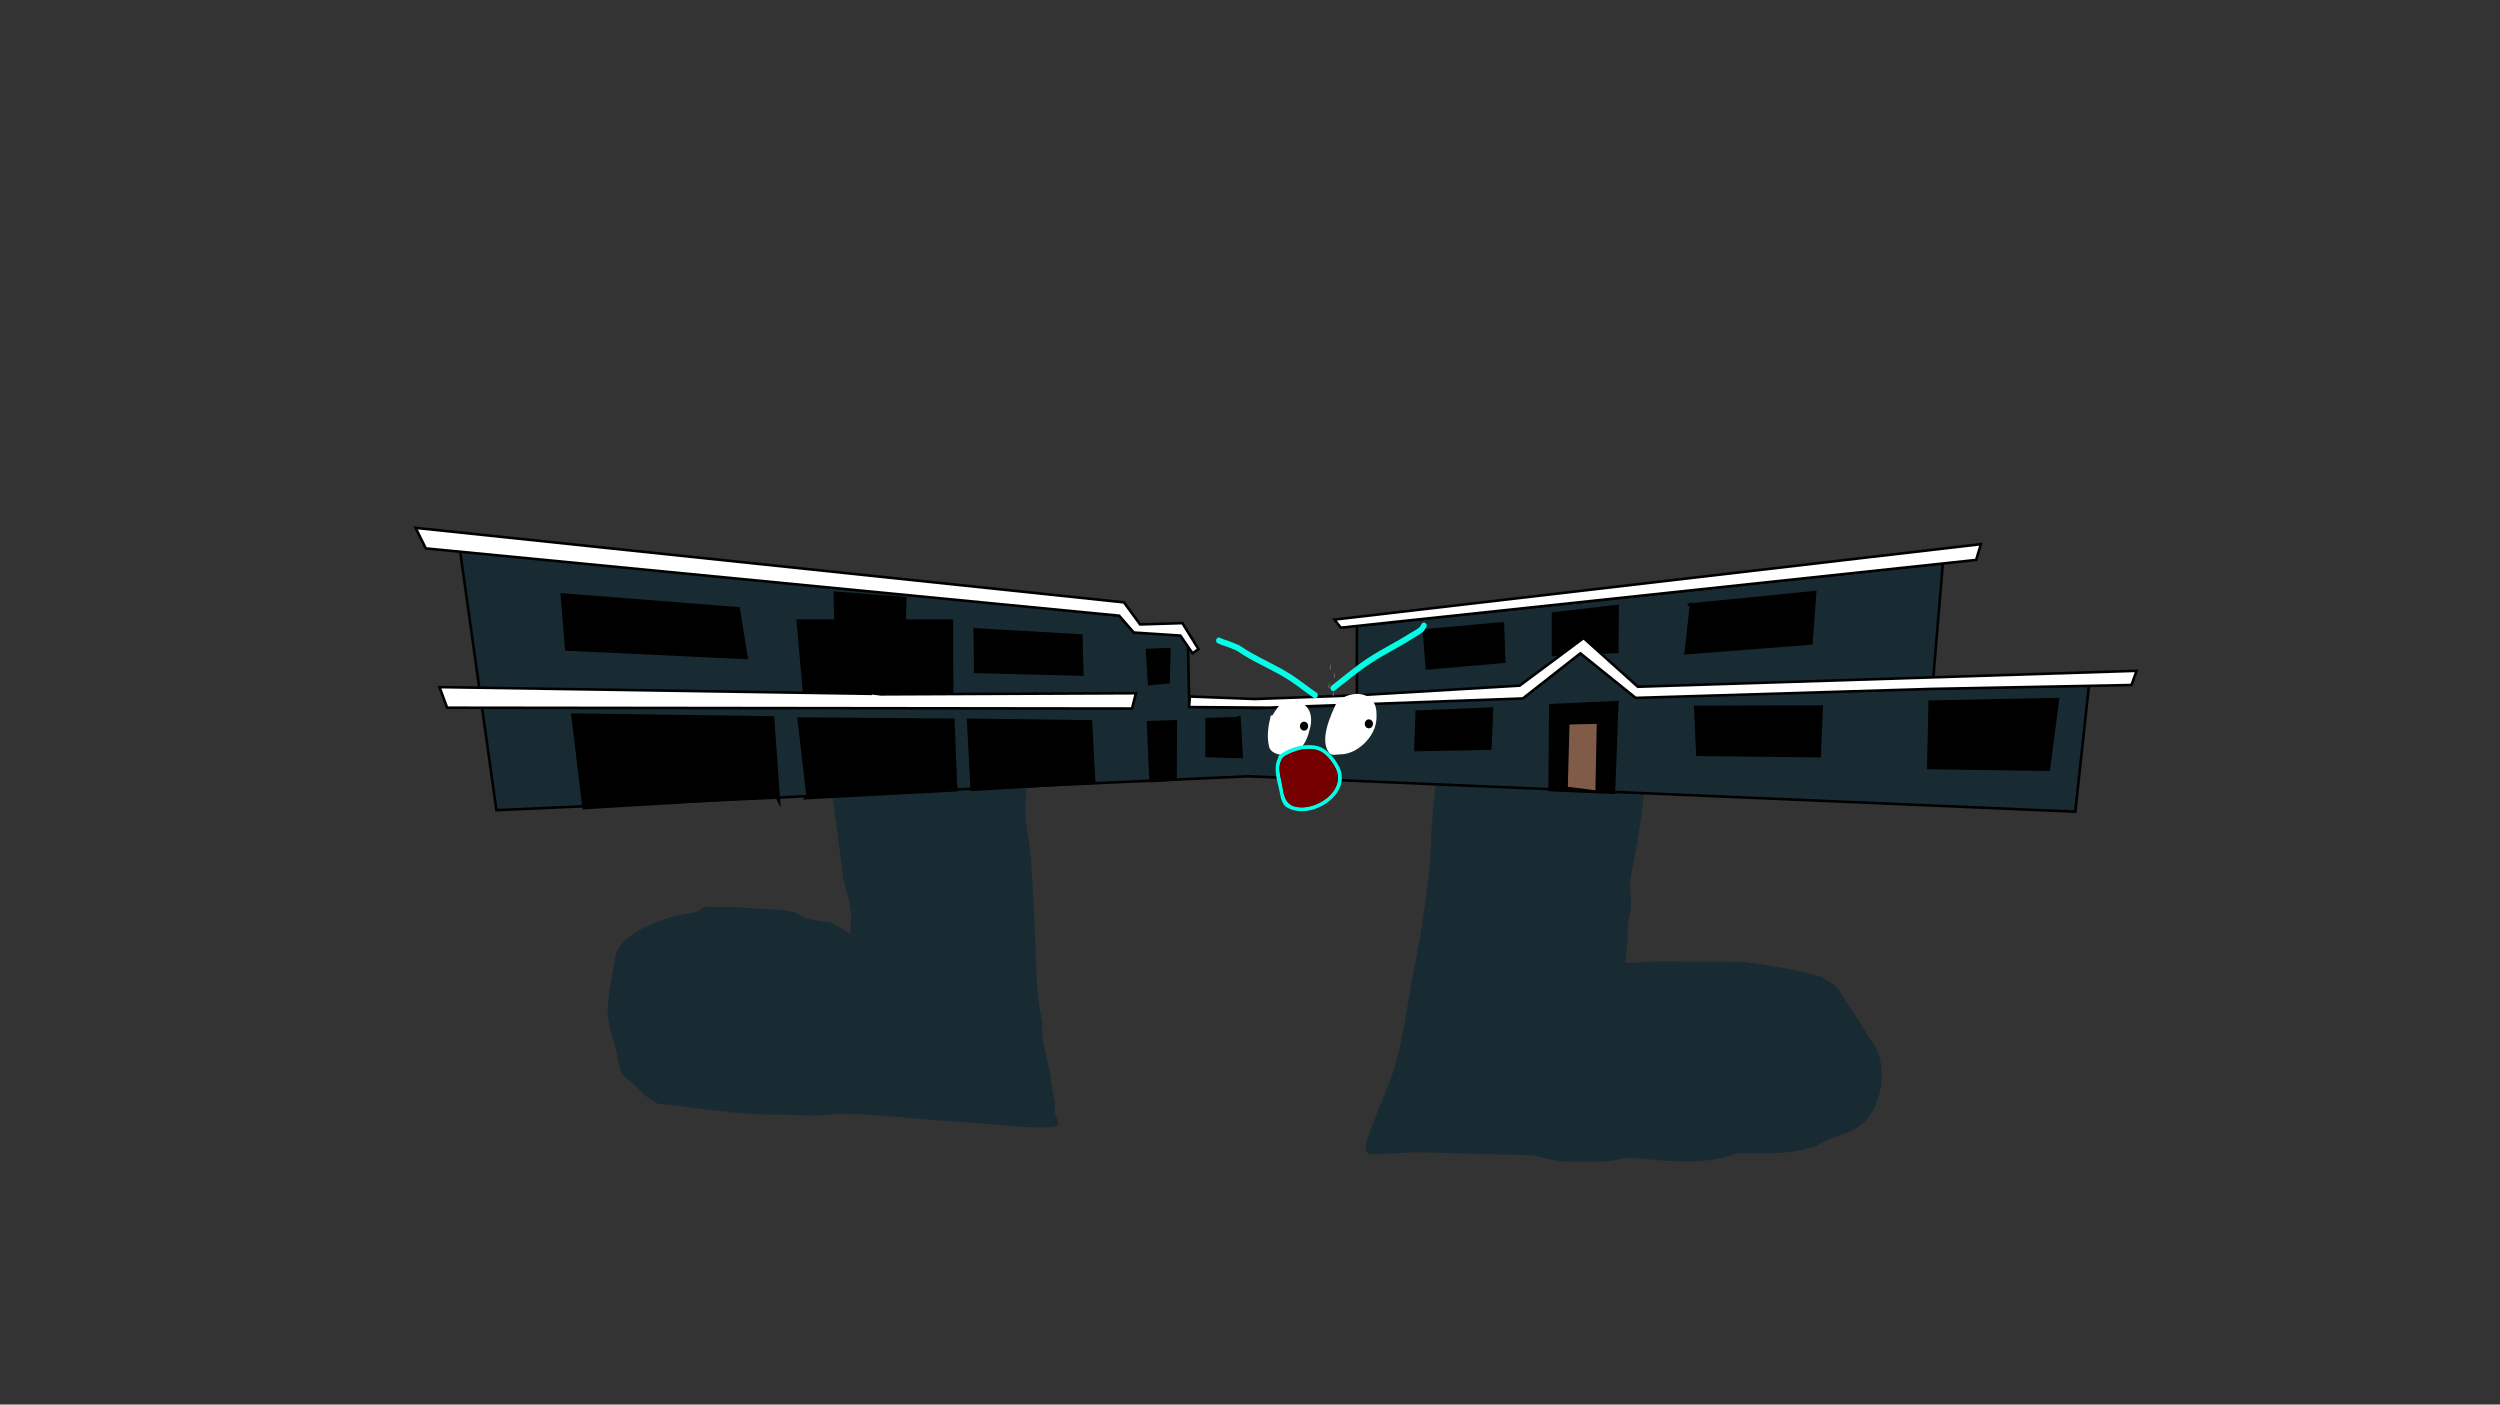 <svg version="1.1" xmlns="http://www.w3.org/2000/svg" xmlns:xlink="http://www.w3.org/1999/xlink" width="959.459" height="539.039" viewBox="0,0,959.459,539.039"><rect x="0" y="0" width="959.459" height="539.039" fill="#333333" stroke="none"/><g transform="translate(159.73,89.52)"><g data-paper-data="{&quot;isPaintingLayer&quot;:true}" stroke-linejoin="miter" stroke-miterlimit="10" stroke-dasharray="" stroke-dashoffset="0" style="mix-blend-mode: normal"><path d="M472.791,204.761c-0.458,2.699 -0.999,5.4 -1.275,8.004c-0.97,9.127 -2.327,18.143 -3.985,27.291c-0.538,2.97 -1.419,6.086 -1.644,9.049c-0.229,3.018 0.526,5.973 0.332,8.988c-0.192,2.983 -1.497,6.046 -1.256,8.987c0.241,3.098 -0.362,5.989 -0.406,9.08c-0.007,0.484 -0.52,3.318 -0.35,3.561c0.282,0.404 3.111,0.268 3.627,0.237c3.895,-0.238 7.864,-0.598 11.723,-0.531c10.133,0.18 20.272,0.128 30.397,0.262c10.021,1.507 19.657,2.85 29.199,5.597c1.776,1.231 4.081,2.317 5.623,3.759c1.534,1.434 2.543,3.59 3.677,5.302c2.557,3.86 5.155,7.703 7.525,11.671c1.486,2.487 3.499,4.93 4.675,7.562c2.246,5.028 2.404,12.61 0.506,18.205c-1.336,3.92 -3.313,8.069 -7.178,10.811c-4.926,3.495 -11.469,4.159 -16.359,7.612c-2.92,0.741 -5.961,1.697 -8.912,2.183c-7.169,1.179 -14.64,0.414 -21.788,0.718c-10.16,3.78 -20.211,3.406 -30.401,2.626c-4.092,-0.313 -8.581,-1.133 -12.778,-0.771c-1.426,0.123 -2.894,0.72 -4.323,0.913c-4.376,0.589 -8.92,0.529 -13.224,0.408c-2.389,-0.067 -4.954,0.073 -7.29,-0.21c-3.732,-0.452 -7.242,-1.745 -11.004,-2.137c-3.72,-0.387 -7.704,-0.219 -11.489,-0.327c-10.105,-0.29 -20.21,-0.58 -30.315,-0.869c-5.357,-0.154 -10.632,0.596 -15.955,0.672c-1,0.014 -4.042,0.358 -4.765,-0.168c-2.389,-1.737 0.267,-7.299 1.053,-9.532c3.173,-9.013 7.532,-17.539 9.947,-26.674c2.383,-9.014 3.592,-18.209 5.235,-27.267c1.649,-9.089 3.585,-18.213 4.84,-27.306c1.251,-9.067 2.689,-18.136 2.946,-27.16c0.258,-9.049 1.13,-18.246 2.209,-27.343c1.077,-9.082 1.927,-18.161 2.834,-27.227c0.317,-3.171 0.152,-5.781 -0.108,-8.855c-0.086,-1.012 -0.701,-3.33 0.097,-4.298c1.532,-1.861 3.215,-0.6 4.826,-0.401c3.704,0.457 7.66,0.466 11.422,0.768c10.075,0.81 19.815,2.723 29.044,5.675c3.465,1.108 7.268,1.977 10.548,3.396c2.063,0.893 3.761,2.343 5.819,3.242c3.185,1.391 6.919,2.352 10.399,3.176c2.024,0.257 7.782,-0.355 8.798,1.339c0.658,1.096 -0.938,2.945 -0.549,3.991c0.128,0.345 0.67,0.412 0.894,0.707c1.062,1.403 2.243,4.186 2.649,5.898c0.588,2.474 -0.292,5.445 -0.739,8.006c-0.025,0.145 -0.437,2.558 -0.494,2.667c-1.916,3.683 -3.826,1.039 -4.257,-1.283zM473.199,202.134c0.112,-0.286 0.179,-0.562 0.104,-0.81c-0.033,0.27 -0.067,0.54 -0.104,0.81z" fill="#192b32" fill-rule="nonzero" stroke="none" stroke-width="0.5" stroke-linecap="butt"/><path d="M235.33,203.239c-0.076,1.942 -0.221,3.875 -0.406,5.779c-0.376,3.864 -1.228,7.981 -1.16,11.858c0.111,6.336 1.671,12.855 2.165,19.2c0.818,10.521 1.298,20.882 1.674,31.44c0.368,10.337 0.331,21.037 2.679,31.129c-0.56,6.153 1.307,11.381 2.545,17.326c0.914,4.392 1.086,8.976 2.375,13.276c0.148,1.369 -0.393,3.011 -0.148,4.291c0.184,0.965 0.839,1.804 0.995,2.773c0.109,0.683 0.617,1.499 0.217,2.064c-0.443,0.625 -4.272,0.805 -5.074,0.816c-5.812,0.081 -12.128,-0.451 -17.917,-1.011c-10.429,-1.009 -20.858,-1.4 -31.311,-2.418c-10.402,-1.013 -20.678,-1.827 -31.121,-1.805c-5.722,1.108 -10.686,0.593 -16.464,0.404c-4.995,-0.163 -10.03,-0.049 -15.014,-0.347c-10.488,-0.63 -20.954,-2.035 -31.362,-3.419c-1.729,-0.23 -4.409,-0.097 -5.988,-0.827c-3.28,-1.519 -6.557,-5.538 -9.321,-7.889c-1.002,-0.852 -2.893,-1.984 -3.579,-3.092c-1.39,-2.243 -1.621,-6.375 -2.261,-8.949c-1.051,-4.229 -2.898,-8.883 -3.275,-13.218c-0.506,-5.828 1.122,-12.315 2.001,-18.052c0.448,-2.918 0.843,-6.45 2.635,-8.904c4.326,-5.921 13.047,-9.086 19.69,-11.269c3.19,-1.048 6.947,-1.004 10.005,-2.175c1.091,-0.418 1.433,-1.236 2.612,-1.575c1.302,-0.374 3.333,-0.071 4.697,-0.09c4.593,-0.062 8.967,0.029 13.547,0.473c5.167,0.503 11.476,0.143 16.441,1.615c1.426,0.422 2.605,1.62 4.013,2.081c3.047,0.996 6.904,1.366 10.09,1.805c1.836,0.948 3.574,2.043 5.315,3.155c0.552,0.353 1.265,1.281 1.767,0.861c0.358,-0.3 0.367,-3.412 0.432,-3.911c0.697,-5.38 -1.906,-12.162 -2.999,-17.463c-1.185,-10.479 -2.779,-20.706 -4.128,-31.151c-0.952,-7.368 -2.641,-14.666 -4.025,-21.964c-0.375,-1.977 -1.395,-3.547 -2.047,-5.429c-0.231,-0.667 -0.917,-1.42 -0.575,-2.038c0.341,-0.618 1.354,-0.399 2.031,-0.598c3.427,-0.489 7.186,0.486 10.615,0.926c6.943,0.892 13.887,1.77 20.831,2.654c5.981,0.761 11.873,1.01 17.88,1.326c4.293,0.226 9.021,0.873 13.268,0.226c5.409,-0.611 10.528,0.422 15.697,1.407c-0.514,-3.503 -1.481,-6.68 -1.135,-10.228c0,0 0.073,-0.746 0.819,-0.674c0.746,0.073 0.674,0.819 0.674,0.819c-0.341,3.501 0.686,6.662 1.167,10.15c0.01,0.075 0.021,0.15 0.031,0.226c2.066,0.382 4.146,0.73 6.26,0.936l1.382,0.135c0.412,0.04 0.714,0.407 0.674,0.819c-0.029,0.298 -0.229,0.538 -0.493,0.633l-1.294,0.497l-0.12,-0.313c-0.344,0.18 -0.669,0.385 -0.941,0.66c-1.89,1.904 -3.009,5.004 -5.029,6.988zM239.803,195.112c-1.577,-0.195 -3.138,-0.46 -4.693,-0.748c0.211,2.099 0.292,4.225 0.278,6.352c1.276,-1.867 2.81,-4.529 4.414,-5.604z" fill="#192b32" fill-rule="nonzero" stroke="none" stroke-width="0.5" stroke-linecap="butt"/><path d="M-159.73,449.52v-539.039h959.459v539.039z" fill="none" fill-rule="nonzero" stroke="#f00000" stroke-width="0" stroke-linecap="butt"/><g><g stroke-width="1"><path d="M30.779,221.413l-14.058,-100.379l253.389,25.638l5.098,6.257l18.692,1.221l2.317,4.922l0.463,22.586l26.185,0.61l38.157,-1.221v-30.369l224.887,-24.036l-4.017,48.072l60.093,-1.221l-5.252,48.492l-317.421,-13.582z" fill="#192b32" fill-rule="nonzero" stroke="#000000" stroke-linecap="round"/><path d="M64.302,220.612l-4.325,-35.863l76.932,1.068l2.317,32.201l-0.927,-1.831z" fill="#000000" fill-rule="nonzero" stroke="#000000" stroke-linecap="round"/><path d="M150.193,215.881l-3.399,-29.606l59.321,0.458l1.081,27.012l-57.776,3.052z" fill="#000000" fill-rule="nonzero" stroke="#000000" stroke-linecap="round"/><path d="M213.222,213.592l-1.39,-26.859l47.117,0.61l1.236,23.502z" fill="#000000" fill-rule="nonzero" stroke="#000000" stroke-linecap="round"/><path d="M214.405,152.048l40.846,2.343l0.395,14.969l-41.109,-1.041z" fill="#000000" fill-rule="nonzero" stroke="#000000" stroke-linecap="round"/><path d="M126.784,162.981l-69.175,-3.254l-1.713,-21.087l67.857,5.337z" fill="#000000" fill-rule="nonzero" stroke="#000000" stroke-linecap="round"/><path d="M386.716,152.438l30.305,-2.733l0.527,14.709l-29.646,2.603z" fill="#000000" fill-rule="nonzero" stroke="#000000" stroke-linecap="round"/><path d="M436.307,145.926l24.771,-2.864l-0.132,17.572l-24.639,1.171z" fill="#000000" fill-rule="nonzero" stroke="#000000" stroke-linecap="round"/><path d="M488.402,142.546l48.488,-4.816l-1.449,19.655l-48.225,3.775l2.108,-19.004" fill="#000000" fill-rule="nonzero" stroke="#000000" stroke-linecap="round"/><path d="M490.906,181.79l48.488,-0.13l-0.791,19.004l-46.907,-0.521z" fill="#000000" fill-rule="nonzero" stroke="#000000" stroke-linecap="round"/><path d="M435.006,213.68l0.264,-32.541l25.693,-1.171l-1.318,34.754z" fill="#000000" fill-rule="nonzero" stroke="#000000" stroke-linecap="round"/><path d="M441.463,212.899l0.659,-24.861l11.463,-0.26l-0.527,26.553z" fill="#805b47" fill-rule="nonzero" stroke="#000000" stroke-linecap="round"/><path d="M412.212,197.8l-28.724,0.521l0.527,-14.709l28.856,-1.171z" fill="#000000" fill-rule="nonzero" stroke="#000000" stroke-linecap="round"/><path d="M315.898,185.76l0.946,15.267l-13.499,-0.436v-14.083l11.417,-0.374z" fill="#000000" fill-rule="nonzero" stroke="#000000" stroke-linecap="round"/><path d="M281.868,210.234l-1.009,-22.558l10.66,-0.374l-0.126,22.308z" fill="#000000" fill-rule="nonzero" stroke="#000000" stroke-linecap="round"/><path d="M281.3,172.986l-0.82,-13.024l8.579,-0.374l-0.315,12.712z" fill="#000000" fill-rule="nonzero" stroke="#000000" stroke-linecap="round"/><path d="M580.856,179.796l49.232,-1.006l-3.565,27.085l-46.176,-0.671z" fill="#000000" fill-rule="nonzero" stroke="#000000" stroke-linecap="round"/><path d="M598.681,125.375l-243.825,25.995l-2.462,-3.103l248.111,-28.95z" fill="#ffffff" fill-rule="nonzero" stroke="#000000" stroke-linecap="round"/><path d="M275.394,153.235l-5.602,-6.457l-266.106,-25.827l-3.905,-7.882l271.849,28.594l6.196,8.469l16.213,-0.503l6.196,9.979l-2.292,1.593l-4.669,-6.792z" fill="#ffffff" fill-rule="nonzero" stroke="#000000" stroke-linecap="round"/><path d="M148.919,176.798l-2.462,-28.091h59.121l0.085,29.265z" fill="#000000" fill-rule="nonzero" stroke="#000000" stroke-linecap="round"/><path d="M160.909,148.435l-0.255,-10.482l27.035,2.096l-0.255,8.826z" fill="#000000" fill-rule="nonzero" stroke="#000000" stroke-linecap="round"/><path d="M468.009,178.321l-21.225,-17.095l-22.064,17.309l-97.637,3.526l-30.473,-0.214l0.324,-4.06l24.984,0.962l38.611,-1.389l62.946,-3.74l24.551,-18.27l20.82,18.698l191.407,-6.117l-1.947,5.449l-76.882,1.496z" fill="#ffffff" fill-rule="nonzero" stroke="#000000" stroke-linecap="round"/><path d="M173.125,176.318l5.164,0.641l97.934,-0.427l-1.514,5.876l-262.843,-0.321l-2.92,-7.906l164.693,2.564z" fill="#ffffff" fill-rule="nonzero" stroke="#000000" stroke-linecap="round"/><path d="M364.385,152.122l1.934,2.434z" data-paper-data="{&quot;index&quot;:null}" fill="#535453" fill-rule="evenodd" stroke="none" stroke-linecap="butt"/><path d="M350.367,172.113l0.119,2.555l-0.356,-0.511z" data-paper-data="{&quot;index&quot;:null}" fill="#848484" fill-rule="evenodd" stroke="none" stroke-linecap="butt"/><path d="M349.902,154.753l-0.881,-0.45z" data-paper-data="{&quot;index&quot;:null}" fill="#00fffe" fill-rule="evenodd" stroke="none" stroke-linecap="butt" opacity="0.004"/><path d="M352.767,162.411l1.432,1.802z" data-paper-data="{&quot;index&quot;:null}" fill="#535453" fill-rule="evenodd" stroke="none" stroke-linecap="butt"/><path d="M367.011,146.918l-1.962,-2.499z" data-paper-data="{&quot;index&quot;:null}" fill="#535453" fill-rule="evenodd" stroke="none" stroke-linecap="butt"/><path d="M350.83,164.945l0.12,2.624l-0.361,-0.525z" data-paper-data="{&quot;index&quot;:null}" fill="#848484" fill-rule="evenodd" stroke="none" stroke-linecap="butt"/><path d="M350.358,147.12l-0.894,-0.463z" data-paper-data="{&quot;index&quot;:null}" fill="#00fffe" fill-rule="evenodd" stroke="none" stroke-linecap="butt" opacity="0.004"/><path d="M353.264,154.983l1.453,1.85z" data-paper-data="{&quot;index&quot;:null}" fill="#535453" fill-rule="evenodd" stroke="none" stroke-linecap="butt"/></g><path d="M367.916,157.68l-1.934,-2.434z" data-paper-data="{&quot;index&quot;:null}" fill="#535453" fill-rule="evenodd" stroke="none" stroke-width="1" stroke-linecap="butt"/><path d="M351.964,175.238l0.119,2.555l-0.356,-0.511z" data-paper-data="{&quot;index&quot;:null}" fill="#848484" fill-rule="evenodd" stroke="none" stroke-width="1" stroke-linecap="butt"/><path d="M351.499,157.877l-0.881,-0.45z" data-paper-data="{&quot;index&quot;:null}" fill="#00fffe" fill-rule="evenodd" stroke="none" stroke-width="1" stroke-linecap="butt" opacity="0.004"/><path d="M355.796,167.337l-1.432,-1.802z" data-paper-data="{&quot;index&quot;:null}" fill="#535453" fill-rule="evenodd" stroke="none" stroke-width="1" stroke-linecap="butt"/><path d="M366.645,147.542l1.962,2.499z" data-paper-data="{&quot;index&quot;:null}" fill="#535453" fill-rule="evenodd" stroke="none" stroke-width="1" stroke-linecap="butt"/><path d="M352.426,168.069l0.12,2.624l-0.361,-0.525z" data-paper-data="{&quot;index&quot;:null}" fill="#848484" fill-rule="evenodd" stroke="none" stroke-width="1" stroke-linecap="butt"/><path d="M351.955,150.244l-0.894,-0.463z" data-paper-data="{&quot;index&quot;:null}" fill="#00fffe" fill-rule="evenodd" stroke="none" stroke-width="1" stroke-linecap="butt" opacity="0.004"/><path d="M354.86,158.107l1.453,1.85z" data-paper-data="{&quot;index&quot;:null}" fill="#535453" fill-rule="evenodd" stroke="none" stroke-width="1" stroke-linecap="butt"/><path d="M353.267,180.088c3.367,-3.672 11.403,-5.158 14.399,0.29c0.946,1.72 0.961,4.052 0.863,5.981c-0.298,6.953 -7.492,13.619 -13.699,13.61c-1.522,-0.002 -3.525,0.762 -4.545,-0.699c-3.662,-4.977 0.633,-14.116 2.945,-19.146c0.024,-0.022 0.037,-0.036 0.037,-0.036z" data-paper-data="{&quot;noHover&quot;:false,&quot;origItem&quot;:[&quot;Path&quot;,{&quot;applyMatrix&quot;:true,&quot;segments&quot;:[[[255.50867,205.08052],[0.02285,-0.01907],[-2.19191,4.3791]],[[252.7195,221.6694],[-3.47247,-4.33278],[0.96706,1.27115]],[[257.01356,222.26875],[-1.44311,-0.00198],[5.88486,0.00809]],[[269.93576,210.47726],[-0.28211,6.05302],[0.09266,-1.67928]],[[269.12833,205.29247],[0.89673,1.49702],[-2.84068,-4.74227]],[[255.54389,205.04908],[3.192,-3.19649],[0,0]]],&quot;closed&quot;:true}],&quot;index&quot;:null}" fill="#ffffff" fill-rule="nonzero" stroke="none" stroke-width="0.5" stroke-linecap="butt"/><path d="M328.833,184.706c0.851,-1.396 2.042,-3.461 3.502,-4.156c1.1,-0.523 2.637,-0.22 3.797,-0.22c1.015,0 2.871,-0.376 3.832,0.097c3.724,1.832 4.112,6.549 2.842,10.338c-0.956,4.167 -3.156,8.049 -7.146,9.238c-2.557,0.762 -8.002,0.101 -8.423,-3.378c-0.848,-3.706 -0.173,-7.792 0.741,-11.546c0.52,0.175 0.856,-0.373 0.856,-0.373z" data-paper-data="{&quot;noHover&quot;:false,&quot;origItem&quot;:[&quot;Path&quot;,{&quot;applyMatrix&quot;:true,&quot;segments&quot;:[[[231.57875,209.38061],[0.49346,0.15224],[-0.86692,3.26764]],[[230.87457,219.37457],[-0.8037,-3.22609],[0.39916,3.02799]],[[238.81763,222.29479],[-2.42398,0.66336],[3.78305,-1.03529]],[[245.5463,214.29958],[-0.90606,3.62749],[1.20483,-3.29832]],[[242.87835,205.34716],[3.53097,1.59522],[-0.91094,-0.41154]],[[239.26356,205.26875],[0.96243,0],[-1.09948,0]],[[235.68446,205.45791],[1.04272,-0.45552],[-1.38513,0.6051]],[[232.3876,209.05977],[0.80727,-1.21517],[0,0]]],&quot;closed&quot;:true}],&quot;index&quot;:null}" fill="#ffffff" fill-rule="nonzero" stroke="none" stroke-width="0.5" stroke-linecap="butt"/><path d="M339.173,189.164c0,-0.952 0.708,-1.723 1.582,-1.723c0.874,0 1.582,0.771 1.582,1.723c0,0.952 -0.708,1.723 -1.582,1.723c-0.874,0 -1.582,-0.771 -1.582,-1.723z" data-paper-data="{&quot;index&quot;:null}" fill="#000000" fill-rule="nonzero" stroke="none" stroke-width="0.5" stroke-linecap="butt"/><path d="M364.039,188.276c0,-0.952 0.708,-1.723 1.582,-1.723c0.874,0 1.582,0.771 1.582,1.723c0,0.952 -0.708,1.723 -1.582,1.723c-0.874,0 -1.582,-0.771 -1.582,-1.723z" data-paper-data="{&quot;index&quot;:null}" fill="#000000" fill-rule="nonzero" stroke="none" stroke-width="0.5" stroke-linecap="butt"/><path d="M307.063,155.891c0.387,-1.069 1.368,-0.647 1.368,-0.647l1.357,0.585c2.127,0.604 4.077,1.451 6.119,2.332c6.529,4.511 13.787,7.209 20.382,11.536c3.132,2.055 6.09,4.502 9.223,6.601c0,0 0.898,0.602 0.345,1.58c-0.553,0.978 -1.451,0.376 -1.451,0.376c-3.134,-2.101 -6.099,-4.559 -9.235,-6.609c-6.553,-4.285 -13.767,-6.908 -20.224,-11.438c-1.943,-0.828 -3.792,-1.621 -5.814,-2.195l-1.476,-0.632c0,0 -0.981,-0.421 -0.594,-1.49z" data-paper-data="{&quot;index&quot;:null}" fill="#00ffe6" fill-rule="nonzero" stroke="none" stroke-width="0.5" stroke-linecap="butt"/><path d="M387.338,149.613c0.878,0.637 0.293,1.593 0.293,1.593l-0.879,1.417c-1.336,1.251 -2.824,1.938 -4.329,2.91c-5.111,3.294 -10.585,5.909 -15.69,9.228c-4.934,3.208 -9.504,7.09 -14.172,10.722c0,0 -0.858,0.668 -1.471,-0.267c-0.613,-0.935 0.245,-1.602 0.245,-1.602c4.712,-3.665 9.326,-7.577 14.305,-10.817c5.11,-3.325 10.593,-5.938 15.708,-9.24c1.283,-0.826 2.692,-1.404 3.825,-2.457l0.703,-1.168c0,0 0.585,-0.956 1.463,-0.319z" data-paper-data="{&quot;index&quot;:null}" fill="#00ffe6" fill-rule="nonzero" stroke="none" stroke-width="0.5" stroke-linecap="butt"/><path d="M330.85,201.274c-0.184,-0.459 0.232,-0.816 0.232,-0.816c3.82,-3.268 11.348,-5.286 16.225,-3.121c2.611,1.159 5.199,4.238 6.505,6.683c6.054,10.294 -8.44,20.46 -17.896,17.144c-1.468,-0.654 -2.362,-0.87 -3.235,-2.386c-0.82,-1.423 -1.07,-3.259 -1.399,-4.837c-0.863,-4.128 -2.547,-8.772 -0.431,-12.668zM333.128,200.787c-0.082,0.223 -0.258,0.364 -0.258,0.364l-0.316,0.214c-2.042,2.906 -1.041,6.145 -0.383,9.324c0.739,3.57 0.661,7.457 4.299,9.081c8.189,2.87 21.357,-6.005 16.033,-15.018c-1.134,-2.163 -3.496,-5.023 -5.804,-6.044c-3.936,-1.742 -9.945,-0.357 -13.571,2.079z" fill="#00ffe6" fill-rule="nonzero" stroke="none" stroke-width="0.5" stroke-linecap="butt"/><path d="M346.718,198.662c2.308,1.021 4.697,3.908 5.831,6.07c5.324,9.013 -7.914,17.952 -16.103,15.082c-3.638,-1.624 -3.585,-5.547 -4.323,-9.117c-0.658,-3.179 -1.649,-6.457 0.393,-9.362l0.317,-0.215c0,0 0.177,-0.142 0.259,-0.365c3.626,-2.436 9.691,-3.834 13.627,-2.092z" data-paper-data="{&quot;noHover&quot;:false,&quot;origItem&quot;:[&quot;Path&quot;,{&quot;applyMatrix&quot;:true,&quot;segments&quot;:[[[245.3847,224.46413],[3.62569,-2.43576],[-0.08198,0.22324]],[245.12715,224.82784],[[244.81099,225.04194],[0,0],[-2.04209,2.90557]],[[244.42795,234.36601],[-0.65766,-3.17916],[0.73853,3.57011]],[[248.72666,243.44713],[-3.63767,-1.62363],[8.18942,2.87032]],[[264.7594,228.42898],[5.32437,9.01339],[-1.13358,-2.16262]],[[258.9557,222.38503],[2.30762,1.02145],[-3.93563,-1.74207]]],&quot;closed&quot;:true}]}" fill="#760000" fill-rule="nonzero" stroke="none" stroke-width="0.5" stroke-linecap="butt"/></g></g></g></svg><!--rotationCenter:479.72973:269.51952-->